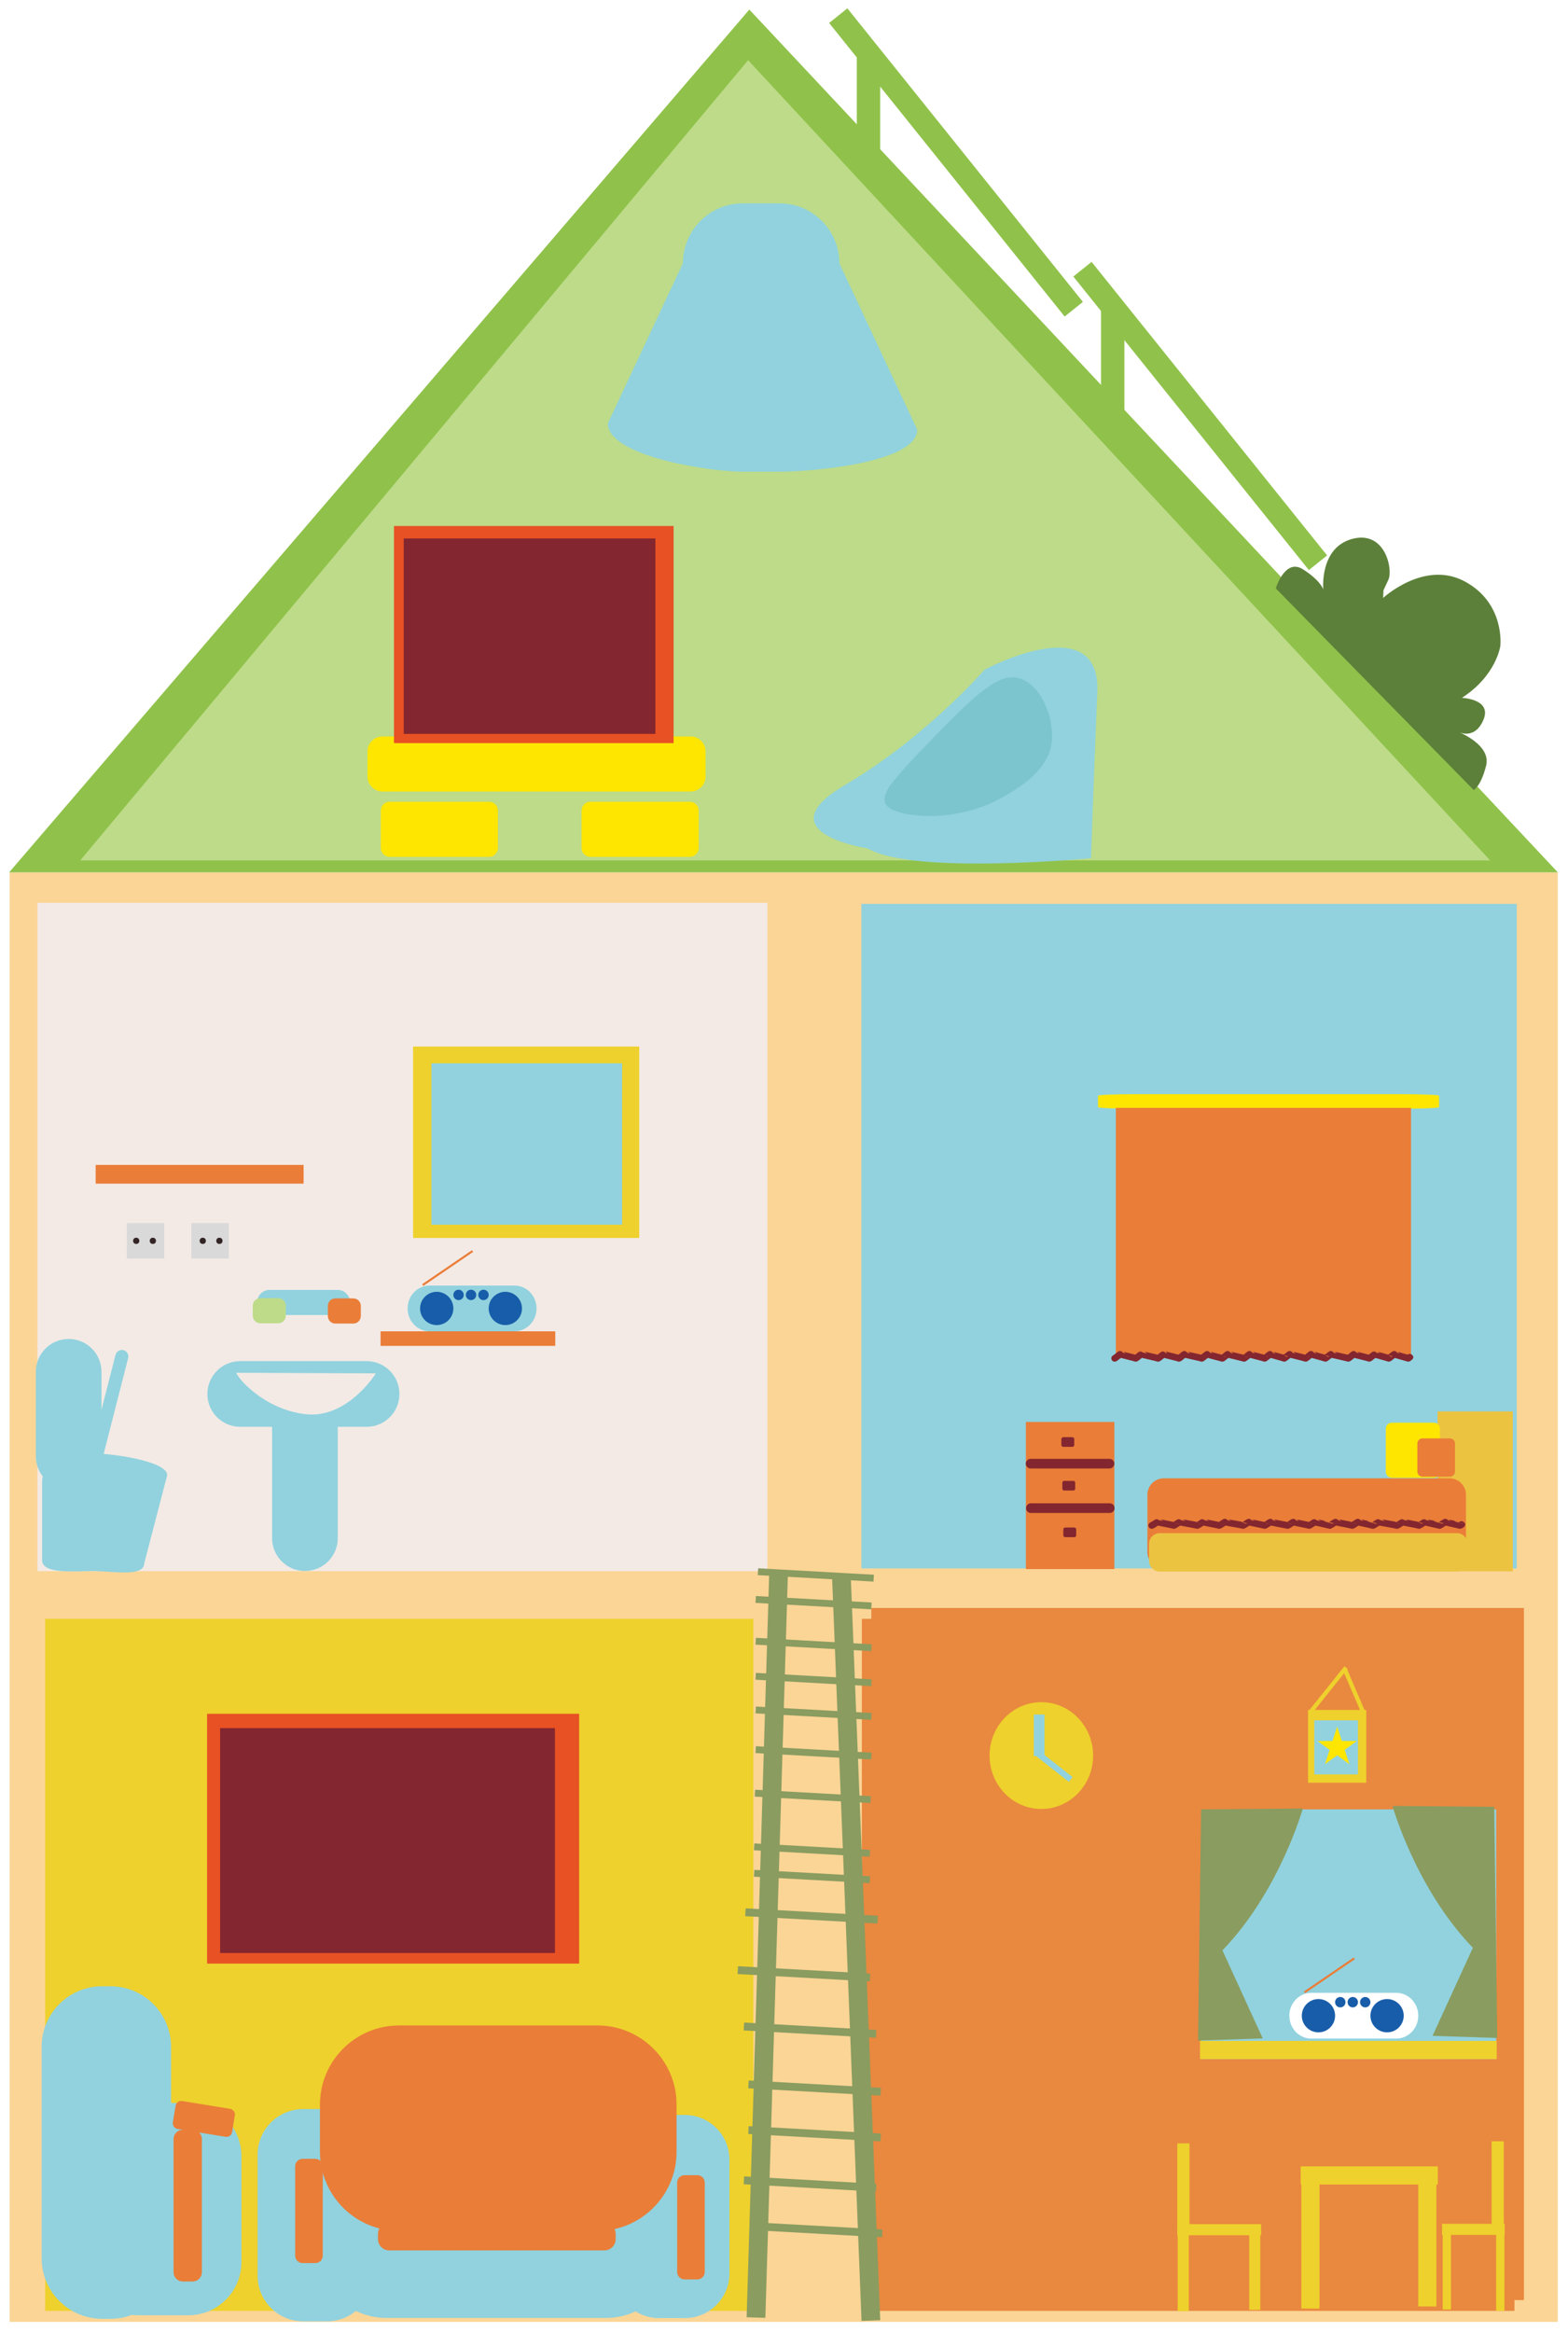 <svg width="754" height="1121" viewBox="0 0 754 1121" fill="none" xmlns="http://www.w3.org/2000/svg">
<g clip-path="url(#clip0_34_92)" filter="url(#filter0_d_34_92)">
<path d="M749.11 415.36H4.63V1112.19H749.11V415.36Z" fill="#FBD596"/>
<path d="M4.4 415.36L360.33 0.61L749.1 415.36" fill="#90C24B"/>
<path d="M38.58 409.61L359.74 24.93L716.55 409.61" fill="#BDDB88"/>
<path d="M369.02 430H18V751.3H369.02V430Z" fill="#F3EAE5"/>
<path d="M362.27 774.21H21.73V1106.91H362.27V774.21Z" fill="#EED12C"/>
<path d="M728.25 774.21H414.45V1106.91H728.25V774.21Z" fill="#E9883F"/>
<path d="M732.8 769H419V1101.7H732.8V769Z" fill="#E9883F"/>
<path d="M729.37 430.51H414.2V749.96H729.37V430.51Z" fill="#91D2DE"/>
<path d="M727.47 674.51H691.27V751.36H727.47V674.51Z" fill="#ECC341"/>
<path d="M697.03 706.66H559.66C555.291 706.66 551.75 710.201 551.75 714.57V742.1C551.75 746.468 555.291 750.01 559.66 750.01H697.03C701.399 750.01 704.94 746.468 704.94 742.1V714.57C704.94 710.201 701.399 706.66 697.03 706.66Z" fill="#EA7D38"/>
<path d="M700.57 733.03H557.7C554.85 733.03 552.54 735.34 552.54 738.19V746.33C552.54 749.18 554.85 751.49 557.7 751.49H700.57C703.42 751.49 705.73 749.18 705.73 746.33V738.19C705.73 735.34 703.42 733.03 700.57 733.03Z" fill="#ECC341"/>
<path d="M689.51 679.93H669.28C667.689 679.93 666.4 681.219 666.4 682.81V703.52C666.4 705.111 667.689 706.4 669.28 706.4H689.51C691.101 706.4 692.39 705.111 692.39 703.52V682.81C692.39 681.219 691.101 679.93 689.51 679.93Z" fill="#FEE600"/>
<path d="M673.827 522H546.173C536.136 522 528 522.341 528 522.762V528.238C528 528.659 536.136 529 546.173 529H673.827C683.864 529 692 528.659 692 528.238V522.762C692 522.341 683.864 522 673.827 522Z" fill="#FEE600"/>
<path d="M332.07 350.03H183.93C179.942 350.03 176.71 353.263 176.71 357.25V369.28C176.71 373.268 179.942 376.5 183.93 376.5H332.07C336.057 376.5 339.29 373.268 339.29 369.28V357.25C339.29 353.263 336.057 350.03 332.07 350.03Z" fill="#FEE600"/>
<path d="M235.18 381.43H187.36C185.013 381.43 183.11 383.333 183.11 385.68V403.65C183.11 405.997 185.013 407.9 187.36 407.9H235.18C237.527 407.9 239.43 405.997 239.43 403.65V385.68C239.43 383.333 237.527 381.43 235.18 381.43Z" fill="#FEE600"/>
<path d="M331.72 381.43H283.9C281.553 381.43 279.65 383.333 279.65 385.68V403.65C279.65 405.997 281.553 407.9 283.9 407.9H331.72C334.067 407.9 335.97 405.997 335.97 403.65V385.68C335.97 383.333 334.067 381.43 331.72 381.43Z" fill="#FEE600"/>
<path d="M535.87 679.57H493.3V750.29H535.87V679.57Z" fill="#EA7D38"/>
<path d="M533.51 697.3H495.58C494.299 697.3 493.26 698.339 493.26 699.62C493.26 700.901 494.299 701.94 495.58 701.94H533.51C534.791 701.94 535.83 700.901 535.83 699.62C535.83 698.339 534.791 697.3 533.51 697.3Z" fill="#83262F"/>
<path d="M515.68 686.89H511.26C510.774 686.89 510.38 687.284 510.38 687.77V690.65C510.38 691.136 510.774 691.53 511.26 691.53H515.68C516.166 691.53 516.56 691.136 516.56 690.65V687.77C516.56 687.284 516.166 686.89 515.68 686.89Z" fill="#83262F"/>
<path d="M516.15 707.89H511.73C511.244 707.89 510.85 708.284 510.85 708.77V711.65C510.85 712.136 511.244 712.53 511.73 712.53H516.15C516.636 712.53 517.03 712.136 517.03 711.65V708.77C517.03 708.284 516.636 707.89 516.15 707.89Z" fill="#83262F"/>
<path d="M516.62 730.32H512.2C511.714 730.32 511.32 730.714 511.32 731.2V734.08C511.32 734.566 511.714 734.96 512.2 734.96H516.62C517.106 734.96 517.5 734.566 517.5 734.08V731.2C517.5 730.714 517.106 730.32 516.62 730.32Z" fill="#83262F"/>
<path d="M533.64 718.68H495.71C494.429 718.68 493.39 719.719 493.39 721C493.39 722.281 494.429 723.32 495.71 723.32H533.64C534.921 723.32 535.96 722.281 535.96 721C535.96 719.719 534.921 718.68 533.64 718.68Z" fill="#83262F"/>
<path d="M553.82 729.33C553.89 729.45 556.61 727.59 556.66 727.69C556.72 727.79 564.4 729.22 564.47 729.33C564.54 729.44 567.26 727.61 567.31 727.69C567.36 727.78 575.68 729.22 575.75 729.33C575.82 729.44 578.55 727.61 578.59 727.69C578.66 727.82 586.19 729.2 586.27 729.33C586.36 729.49 589.04 727.57 589.11 727.69C589.18 727.81 597.72 729.2 597.8 729.33C597.86 729.43 600.57 727.57 600.64 727.69C600.71 727.81 608.1 729.25 608.14 729.33C608.23 729.48 610.92 727.58 610.98 727.69C611.04 727.8 619.12 729.25 619.16 729.33C619.25 729.49 621.94 727.58 622 727.69C622.06 727.8 629.49 729.23 629.55 729.33C629.62 729.44 632.34 727.59 632.39 727.69C632.44 727.79 639.44 729.26 639.48 729.33C639.53 729.41 642.26 727.57 642.32 727.69C642.36 727.76 650.19 729.23 650.25 729.33C650.34 729.48 653 727.53 653.09 727.69C653.14 727.78 660.22 729.26 660.26 729.33C660.31 729.42 663.04 727.59 663.1 727.69C663.16 727.8 671.7 729.21 671.77 729.33C671.86 729.49 674.55 727.59 674.61 727.69C674.68 727.8 682.29 729.2 682.37 729.33C682.43 729.43 685.16 727.6 685.21 727.69C685.28 727.8 692.24 729.26 692.28 729.33C692.33 729.41 695.05 727.56 695.12 727.69C695.19 727.81 702 729.26 702.04 729.33C702.1 729.43 702.89 728.74 702.93 728.82" stroke="#83262F" stroke-width="3.2" stroke-linecap="round" stroke-linejoin="round"/>
<path d="M291.5 1036.65H185.7C167.563 1036.65 152.86 1051.35 152.86 1069.49V1077.46C152.86 1095.6 167.563 1110.3 185.7 1110.3H291.5C309.637 1110.3 324.34 1095.6 324.34 1077.46V1069.49C324.34 1051.35 309.637 1036.65 291.5 1036.65Z" fill="#91D2DE"/>
<path d="M179.16 1089.97V1031.83C179.16 1019.71 169.333 1009.88 157.21 1009.88H145.81C133.687 1009.88 123.86 1019.71 123.86 1031.83V1089.97C123.86 1102.09 133.687 1111.92 145.81 1111.92H157.21C169.333 1111.92 179.16 1102.09 179.16 1089.97Z" fill="#91D2DE"/>
<path d="M116.09 1083.44V1032.54C116.09 1018.42 104.642 1006.97 90.52 1006.97H66.63C52.508 1006.97 41.06 1018.42 41.06 1032.54V1083.44C41.06 1097.56 52.508 1109.01 66.63 1109.01H90.52C104.642 1109.01 116.09 1097.56 116.09 1083.44Z" fill="#91D2DE"/>
<path d="M82.25 1081.56L82.25 979.99C82.25 963.891 69.199 950.84 53.1 950.84H49.16C33.061 950.84 20.01 963.891 20.01 979.99L20.01 1081.56C20.01 1097.66 33.061 1110.71 49.16 1110.71H53.1C69.199 1110.71 82.25 1097.66 82.25 1081.56Z" fill="#91D2DE"/>
<path d="M350.77 1088.89V1034.19C350.77 1022.33 341.158 1012.72 329.3 1012.72H316.94C305.083 1012.72 295.47 1022.33 295.47 1034.19V1088.89C295.47 1100.75 305.083 1110.36 316.94 1110.36H329.3C341.158 1110.36 350.77 1100.75 350.77 1088.89Z" fill="#91D2DE"/>
<path d="M292.3 199.5L328.39 122.55C328.39 106.65 341.28 93.76 357.18 93.76H374.83C390.73 93.76 403.62 106.65 403.62 122.55L441.05 202.52C441.05 218.42 390.73 222.76 374.83 222.76H357.18C341.28 222.76 292.29 215.4 292.29 199.5H292.3Z" fill="#91D2DE"/>
<path d="M697.21 687.47H684.01C682.662 687.47 681.57 688.562 681.57 689.91V703.44C681.57 704.788 682.662 705.88 684.01 705.88H697.21C698.558 705.88 699.65 704.788 699.65 703.44V689.91C699.65 688.562 698.558 687.47 697.21 687.47Z" fill="#EA7D38"/>
<path d="M290.64 1064.54H187.17C184.177 1064.54 181.75 1066.97 181.75 1069.96V1072.4C181.75 1075.39 184.177 1077.82 187.17 1077.82H290.64C293.633 1077.82 296.06 1075.39 296.06 1072.4V1069.96C296.06 1066.97 293.633 1064.54 290.64 1064.54Z" fill="#EA7D38"/>
<path d="M338.9 1088.18V1045.25C338.9 1043.27 337.293 1041.66 335.31 1041.66H329.21C327.227 1041.66 325.62 1043.27 325.62 1045.25V1088.18C325.62 1090.16 327.227 1091.77 329.21 1091.77H335.31C337.293 1091.77 338.9 1090.16 338.9 1088.18Z" fill="#EA7D38"/>
<path d="M155.21 1080.33V1037.4C155.21 1035.42 153.603 1033.81 151.62 1033.81H145.52C143.537 1033.81 141.93 1035.42 141.93 1037.4V1080.33C141.93 1082.31 143.537 1083.92 145.52 1083.92H151.62C153.603 1083.92 155.21 1082.31 155.21 1080.33Z" fill="#EA7D38"/>
<path d="M85.415 1019.45L108.449 1023.21C109.959 1023.46 111.383 1022.43 111.63 1020.92L112.931 1012.96C113.178 1011.45 112.154 1010.02 110.644 1009.78L87.61 1006.01C86.1 1005.77 84.676 1006.79 84.429 1008.3L83.128 1016.27C82.881 1017.78 83.905 1019.2 85.415 1019.45Z" fill="#EA7D38"/>
<path d="M83.46 1024.26V1088.34C83.46 1090.78 85.434 1092.75 87.87 1092.75H92.66C95.096 1092.75 97.07 1090.78 97.07 1088.34V1024.26C97.07 1021.82 95.096 1019.85 92.66 1019.85H87.87C85.434 1019.85 83.46 1021.82 83.46 1024.26Z" fill="#EA7D38"/>
<path d="M278.49 819.86H99.59V939.95H278.49V819.86Z" fill="#E75124"/>
<path d="M266.85 826.77H105.84V934.85H266.85V826.77Z" fill="#83262F"/>
<path d="M323.9 248.86H189.46V353.24H323.9V248.86Z" fill="#E75124"/>
<path d="M315.15 254.86H194.15V348.8H315.15V254.86Z" fill="#83262F"/>
<path d="M719.48 865.81H577.55V985.9H719.48V865.81Z" fill="#91D2DE"/>
<path d="M307.38 499.1H198.63V591.12H307.38V499.1Z" fill="#EED12C"/>
<path d="M299.16 507.15H207.44V584.76H299.16V507.15Z" fill="#91D2DE"/>
<path d="M678.51 528.58H536.58V648.67H678.51V528.58Z" fill="#EA7D38"/>
<path d="M691.4 1037.42H625.46V1046.15H691.4V1037.42Z" fill="#EED12C"/>
<path d="M719.72 977.11H577.03V985.84H719.72V977.11Z" fill="#EED12C"/>
<path d="M634.5 1105.8V1039.86H625.77V1105.8H634.5Z" fill="#EED12C"/>
<path d="M571.99 1070.66V1026.38H566.13V1070.66H571.99Z" fill="#EED12C"/>
<path d="M690.73 1104.77V1038.83H682V1104.77H690.73Z" fill="#EED12C"/>
<path d="M606.45 1065.21H566.12V1070.55H606.45V1065.21Z" fill="#EED12C"/>
<path d="M571.65 1107.04V1066.71H566.31V1107.04H571.65Z" fill="#EED12C"/>
<path d="M606.04 1106.4V1066.07H600.7V1106.4H606.04Z" fill="#EED12C"/>
<path d="M723.13 1069.63V1025.35H717.27V1069.63H723.13Z" fill="#EED12C"/>
<path d="M693.44 1070.38H723.57V1065.04H693.44V1070.38Z" fill="#EED12C"/>
<path d="M723.43 1106.86V1066.53H719.44V1106.86H723.43Z" fill="#EED12C"/>
<path d="M697.73 1106.23V1065.9H693.74V1106.23H697.73Z" fill="#EED12C"/>
<path d="M176.29 650.33H115.51C106.795 650.33 99.73 657.395 99.73 666.11V666.12C99.73 674.835 106.795 681.9 115.51 681.9H176.29C185.005 681.9 192.07 674.835 192.07 666.12V666.11C192.07 657.395 185.005 650.33 176.29 650.33Z" fill="#91D2DE"/>
<path d="M162.42 735.43V674.65C162.42 665.935 155.355 658.87 146.64 658.87H146.63C137.915 658.87 130.85 665.935 130.85 674.65V735.43C130.85 744.145 137.915 751.21 146.63 751.21H146.64C155.355 751.21 162.42 744.145 162.42 735.43Z" fill="#91D2DE"/>
<path d="M129.67 628.16H162.3C165.636 628.16 168.34 625.456 168.34 622.12C168.34 618.784 165.636 616.08 162.3 616.08H129.67C126.334 616.08 123.63 618.784 123.63 622.12C123.63 625.456 126.334 628.16 129.67 628.16Z" fill="#91D2DE"/>
<path d="M125.17 632.13H133.83C135.818 632.13 137.43 630.518 137.43 628.53V623.65C137.43 621.662 135.818 620.05 133.83 620.05H125.17C123.182 620.05 121.57 621.662 121.57 623.65V628.53C121.57 630.518 123.182 632.13 125.17 632.13Z" fill="#BDDB88"/>
<path d="M161.25 632.26H169.91C171.898 632.26 173.51 630.648 173.51 628.66V623.78C173.51 621.792 171.898 620.18 169.91 620.18H161.25C159.262 620.18 157.65 621.792 157.65 623.78V628.66C157.65 630.648 159.262 632.26 161.25 632.26Z" fill="#EA7D38"/>
<path d="M48.8 696.05V655.46C48.8 646.745 41.735 639.68 33.02 639.68H33.01C24.295 639.68 17.23 646.745 17.23 655.46L17.23 696.05C17.23 704.765 24.295 711.83 33.01 711.83H33.02C41.735 711.83 48.8 704.765 48.8 696.05Z" fill="#91D2DE"/>
<path d="M49.689 695.522L61.625 648.864C62.054 647.19 61.044 645.485 59.369 645.056L59.359 645.054C57.684 644.625 55.979 645.636 55.551 647.311L43.615 693.968C43.186 695.643 44.197 697.348 45.871 697.776L45.881 697.778C47.556 698.207 49.261 697.197 49.689 695.522Z" fill="#91D2DE"/>
<path d="M20.26 746.06V707.56C20.26 700.73 36.1 694.68 44.81 694.68C53.53 694.68 80.41 698.32 80.41 705.16L69.36 747.5C69.36 754.33 53.52 751.24 44.81 751.24C36.09 751.24 20.26 752.89 20.26 746.06Z" fill="#91D2DE"/>
<path d="M626.48 865.39C626.48 865.39 615.37 905.02 587.83 933.58L607.21 975.92L576.1 976.94L577.56 865.81L626.49 865.39H626.48Z" fill="#8A9C5F"/>
<path d="M669.6 864.15C669.6 864.15 680.71 903.78 708.25 932.34L688.87 974.68L719.98 975.7L718.52 864.57L669.59 864.15H669.6Z" fill="#8A9C5F"/>
<path d="M113.6 655.92L180.75 656.22C180.75 656.22 167.08 678.21 146.88 675.83C126.68 673.45 114.2 658.3 113.6 655.92Z" fill="#F3EAE5"/>
<path d="M374.37 752.83L363.54 1110.1" stroke="#8A9C5F" stroke-width="9" stroke-miterlimit="10"/>
<path d="M424.24 1069.64L360.65 1066.1" stroke="#8A9C5F" stroke-width="3.77" stroke-miterlimit="10"/>
<path d="M421.31 1047.68L357.72 1044.13" stroke="#8A9C5F" stroke-width="3.77" stroke-miterlimit="10"/>
<path d="M423.51 1023.52L359.91 1019.97" stroke="#8A9C5F" stroke-width="3.77" stroke-miterlimit="10"/>
<path d="M423.51 1001.55L359.91 998.01" stroke="#8A9C5F" stroke-width="3.77" stroke-miterlimit="10"/>
<path d="M421.31 973.73L357.72 970.18" stroke="#8A9C5F" stroke-width="3.77" stroke-miterlimit="10"/>
<path d="M418.38 946.63L354.79 943.09" stroke="#8A9C5F" stroke-width="3.77" stroke-miterlimit="10"/>
<path d="M422.04 918.81L358.45 915.27" stroke="#8A9C5F" stroke-width="3.77" stroke-miterlimit="10"/>
<path d="M418.29 899.63L362.64 896.53" stroke="#8A9C5F" stroke-width="3.3" stroke-miterlimit="10"/>
<path d="M418.29 886.92L362.64 883.82" stroke="#8A9C5F" stroke-width="3.3" stroke-miterlimit="10"/>
<path d="M418.66 861.12L363.01 858.02" stroke="#8A9C5F" stroke-width="3.3" stroke-miterlimit="10"/>
<path d="M419.04 840.19L363.39 837.09" stroke="#8A9C5F" stroke-width="3.3" stroke-miterlimit="10"/>
<path d="M419.04 821.12L363.39 818.02" stroke="#8A9C5F" stroke-width="3.3" stroke-miterlimit="10"/>
<path d="M419.04 804.93L363.39 801.83" stroke="#8A9C5F" stroke-width="3.3" stroke-miterlimit="10"/>
<path d="M419.04 788.09L363.39 784.98" stroke="#8A9C5F" stroke-width="3.3" stroke-miterlimit="10"/>
<path d="M419.04 768L363.39 764.9" stroke="#8A9C5F" stroke-width="3.3" stroke-miterlimit="10"/>
<path d="M420.14 754.66L364.49 751.56" stroke="#8A9C5F" stroke-width="3.3" stroke-miterlimit="10"/>
<path d="M404.63 754.4L418.78 1111.56" stroke="#8A9C5F" stroke-width="9" stroke-miterlimit="10"/>
<path d="M500.74 865.62C514.492 865.62 525.64 854.127 525.64 839.95C525.64 825.773 514.492 814.28 500.74 814.28C486.988 814.28 475.84 825.773 475.84 839.95C475.84 854.127 486.988 865.62 500.74 865.62Z" fill="#EED12C"/>
<path d="M502.27 820.22H497.14V840.18H502.27V820.22Z" fill="#91D2DE"/>
<path d="M513.984 852.579L515.775 850.299L500.081 837.966L498.289 840.247L513.984 852.579Z" fill="#91D2DE"/>
<path d="M287.31 969.69H191.89C170.887 969.69 153.86 986.717 153.86 1007.72V1030.42C153.86 1051.42 170.887 1068.45 191.89 1068.45H287.31C308.313 1068.45 325.34 1051.42 325.34 1030.42V1007.72C325.34 986.717 308.313 969.69 287.31 969.69Z" fill="#EA7D38"/>
<path d="M417.08 403.79C417.08 403.79 367.21 396.42 406.24 373.43C445.27 350.44 473.46 317.92 473.46 317.92C473.46 317.92 529.4 288 527.67 328.76C525.94 369.52 524.63 408.55 524.63 408.55C524.63 408.55 438.77 416.79 417.08 403.78V403.79Z" fill="#91D2DE"/>
<path d="M425.47 381.43C424.75 376.68 428.59 372.74 434.71 365.58C439.17 360.64 444.83 354.73 450.74 348.67C459.31 340.2 467.74 330.8 477.69 324.57C480.13 323.15 482.43 322.14 485.04 321.71C500.69 319.6 510.39 346.9 503.8 359.53C499.41 368.74 490.35 374.64 481.4 379.66C470.19 385.99 455.04 389.04 442.81 388.1C437.07 387.92 426.16 385.96 425.49 381.51L425.47 381.43Z" fill="#7CC4CE"/>
<path d="M540.69 143.36H529.44V198.2H540.69V143.36Z" fill="#90C24B"/>
<path d="M524.906 121.893L516.133 128.935L629.394 270.055L638.167 263.013L524.906 121.893Z" fill="#90C24B"/>
<path d="M423.26 21.49H412.01V76.33H423.26V21.49Z" fill="#90C24B"/>
<path d="M407.475 0.007L398.701 7.048L511.962 148.168L520.736 141.127L407.475 0.007Z" fill="#90C24B"/>
<rect x="46" y="556" width="100" height="9" fill="#EA7D38"/>
<rect x="183" y="636" width="84" height="7" fill="#EA7D38"/>
<rect x="61" y="584" width="18" height="17" fill="#D9D9D9"/>
<rect x="92" y="584" width="18" height="17" fill="#D9D9D9"/>
<circle cx="65.5" cy="592.5" r="1.5" fill="#342525"/>
<circle cx="97.5" cy="592.5" r="1.5" fill="#342525"/>
<circle cx="73.5" cy="592.5" r="1.5" fill="#342525"/>
<circle cx="105.5" cy="592.5" r="1.5" fill="#342525"/>
<path d="M247.405 614H206.595C200.744 614 196 618.923 196 624.996V625.003C196 631.077 200.744 636 206.595 636H247.405C253.256 636 258 631.077 258 625.003V624.996C258 618.923 253.256 614 247.405 614Z" fill="#91D2DE"/>
<rect x="203" y="613.347" width="29" height="1" transform="rotate(-34.312 203 613.347)" fill="#EA7D38"/>
<circle cx="210" cy="625" r="8" fill="#185DA9"/>
<circle cx="220.5" cy="618.5" r="2.5" fill="#185DA9"/>
<circle cx="226.5" cy="618.5" r="2.5" fill="#185DA9"/>
<circle cx="232.5" cy="618.5" r="2.5" fill="#185DA9"/>
<circle cx="243" cy="625" r="8" fill="#185DA9"/>
<path d="M671.405 954H630.595C624.744 954 620 958.923 620 964.996V965.003C620 971.077 624.744 976 630.595 976H671.405C677.256 976 682 971.077 682 965.003V964.996C682 958.923 677.256 954 671.405 954Z" fill="white"/>
<rect x="627" y="953.347" width="29" height="1" transform="rotate(-34.312 627 953.347)" fill="#EA7D38"/>
<circle cx="634" cy="965" r="8" fill="#185DA9"/>
<circle cx="644.5" cy="958.5" r="2.5" fill="#185DA9"/>
<circle cx="650.5" cy="958.5" r="2.5" fill="#185DA9"/>
<circle cx="656.5" cy="958.5" r="2.5" fill="#185DA9"/>
<circle cx="667" cy="965" r="8" fill="#185DA9"/>
<path d="M536 648.988C536.067 649.133 538.657 646.891 538.705 647.011C538.762 647.132 546.076 648.855 546.142 648.988C546.209 649.121 548.799 646.915 548.847 647.011C548.894 647.12 556.818 648.855 556.884 648.988C556.951 649.121 559.551 646.915 559.589 647.011C559.656 647.168 566.827 648.831 566.903 648.988C566.988 649.181 569.541 646.867 569.607 647.011C569.674 647.156 577.807 648.831 577.883 648.988C577.94 649.109 580.521 646.867 580.587 647.011C580.654 647.156 587.692 648.892 587.73 648.988C587.816 649.169 590.377 646.879 590.434 647.011C590.492 647.144 598.186 648.892 598.224 648.988C598.31 649.181 600.872 646.879 600.929 647.011C600.986 647.144 608.062 648.867 608.119 648.988C608.186 649.121 610.776 646.891 610.824 647.011C610.871 647.132 617.537 648.904 617.575 648.988C617.623 649.084 620.223 646.867 620.28 647.011C620.318 647.096 627.775 648.867 627.832 648.988C627.918 649.169 630.451 646.818 630.537 647.011C630.584 647.12 637.327 648.904 637.365 648.988C637.412 649.097 640.012 646.891 640.069 647.011C640.126 647.144 648.259 648.843 648.326 648.988C648.411 649.181 650.973 646.891 651.03 647.011C651.097 647.144 658.344 648.831 658.42 648.988C658.477 649.109 661.077 646.903 661.125 647.011C661.192 647.144 667.82 648.904 667.858 648.988C667.905 649.084 670.496 646.855 670.562 647.011C670.629 647.156 677.114 648.904 677.152 648.988C677.21 649.109 677.962 648.277 678 648.373" stroke="#83262F" stroke-width="3.2" stroke-linecap="round" stroke-linejoin="round"/>
<rect x="629" y="818" width="28" height="35" fill="#EED12C"/>
<rect x="632" y="823" width="21" height="26" fill="#91D2DE"/>
<rect x="629" y="818.862" width="28" height="2" transform="rotate(-51.333 629 818.862)" fill="#EED12C"/>
<rect x="647.552" y="797.993" width="23.654" height="2" transform="rotate(66.76 647.552 797.993)" fill="#EED12C"/>
<path d="M643 826L645.245 832.91H652.511L646.633 837.18L648.878 844.09L643 839.82L637.122 844.09L639.367 837.18L633.489 832.91H640.755L643 826Z" fill="#FEE600"/>
<path d="M613.473 278.866C613.473 278.866 617.897 264.25 626.439 269.625C634.981 274.999 636.327 279.337 636.327 279.337C636.327 279.337 634.389 259.335 650.23 255.071C666.071 250.807 669.964 269.712 667.613 274.736L665.273 279.76L665.089 283.459C665.089 283.459 684.929 265.024 704.394 275.534C723.866 286.037 721.46 306.515 721.46 306.515C721.46 306.515 719.642 320.675 702.994 331.468C702.994 331.468 717.581 332.005 713.327 342.044C709.072 352.083 701.204 347.796 701.204 347.796C701.204 347.796 717.149 353.985 714.639 364.01C712.129 374.036 708.67 375.807 708.67 375.807L613.479 278.86L613.473 278.866Z" fill="#5C8039"/>
</g>
<defs>
<filter id="filter0_d_34_92" x="0.4" y="0" width="752.7" height="1120.19" filterUnits="userSpaceOnUse" color-interpolation-filters="sRGB">
<feFlood flood-opacity="0" result="BackgroundImageFix"/>
<feColorMatrix in="SourceAlpha" type="matrix" values="0 0 0 0 0 0 0 0 0 0 0 0 0 0 0 0 0 0 127 0" result="hardAlpha"/>
<feOffset dy="4"/>
<feGaussianBlur stdDeviation="2"/>
<feComposite in2="hardAlpha" operator="out"/>
<feColorMatrix type="matrix" values="0 0 0 0 0 0 0 0 0 0 0 0 0 0 0 0 0 0 0.25 0"/>
<feBlend mode="normal" in2="BackgroundImageFix" result="effect1_dropShadow_34_92"/>
<feBlend mode="normal" in="SourceGraphic" in2="effect1_dropShadow_34_92" result="shape"/>
</filter>
<clipPath id="clip0_34_92">
<rect width="744.7" height="1112.19" fill="white" transform="translate(4.4)"/>
</clipPath>
</defs>
</svg>

